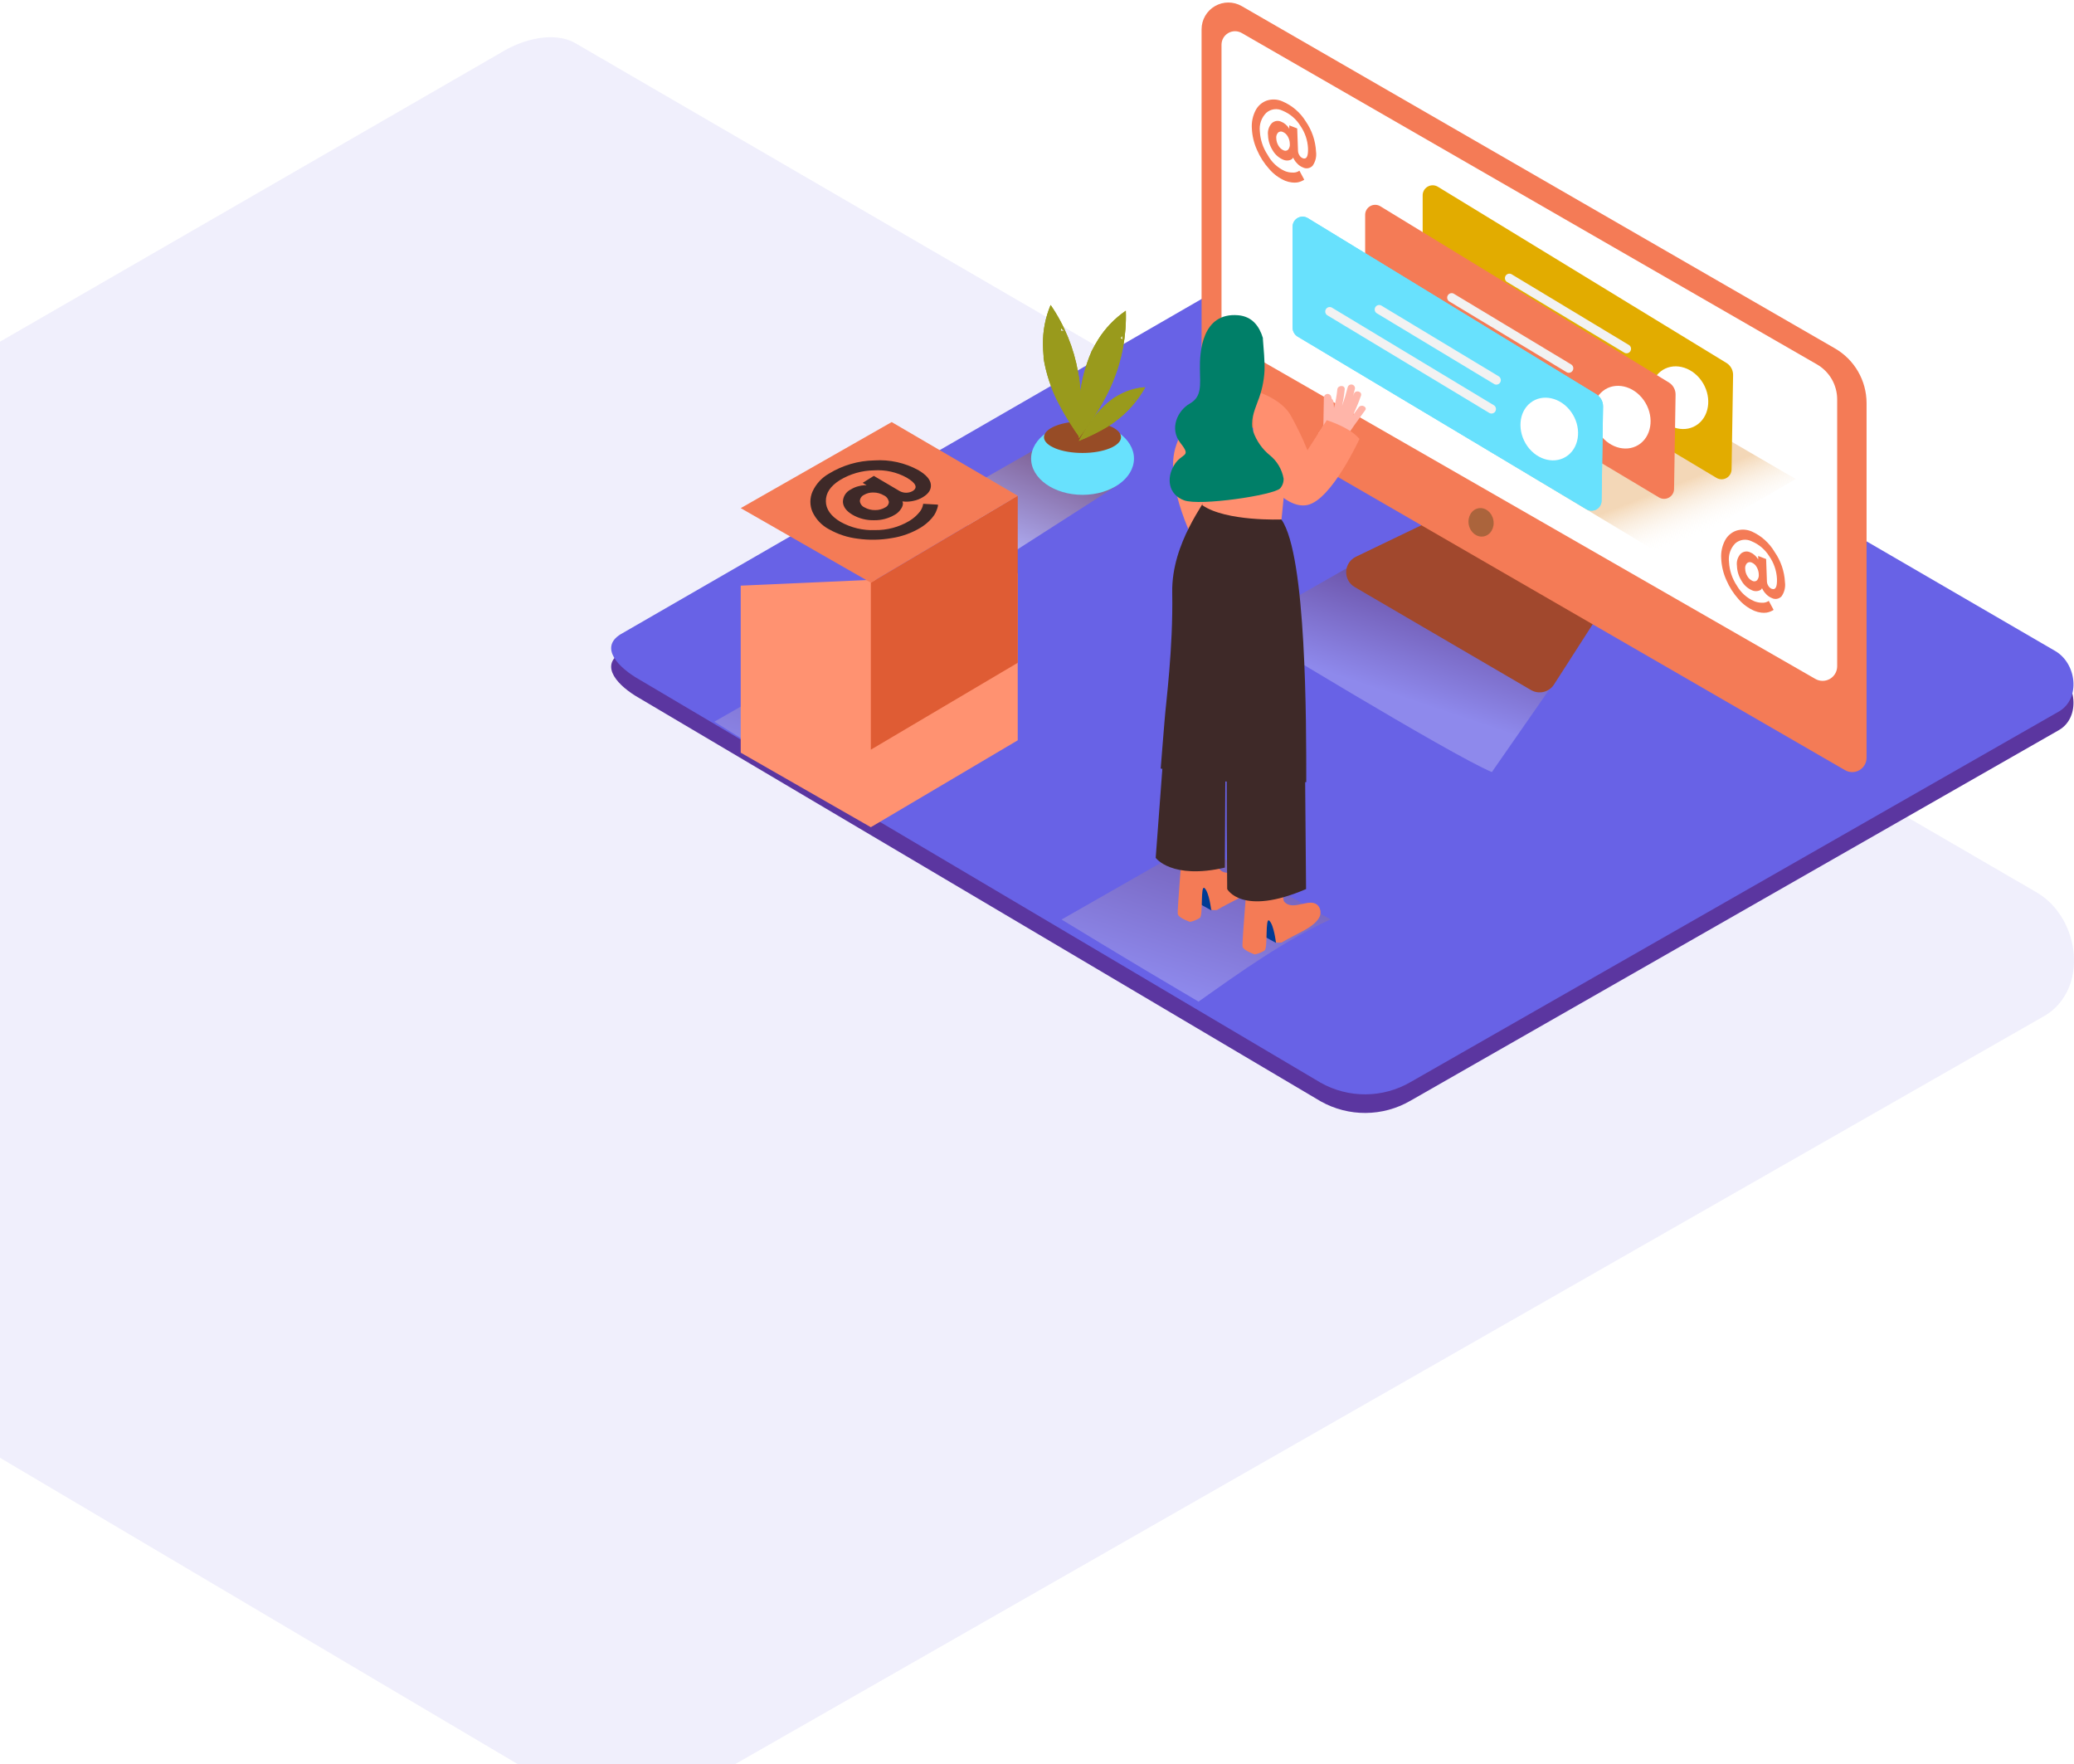<svg width="669" height="569" viewBox="0 0 669 569" fill="none" xmlns="http://www.w3.org/2000/svg">
<path opacity="0.099" d="M172.755 572.353L-276.256 306.729C-290.551 298.683 -302.804 285.501 -288.875 276.852L161.733 16.89C168.487 12.696 178.751 9.944 185.636 13.954L656.901 287.781C671.197 296.089 673.762 319.231 659.52 327.618L231.925 571.933C213.663 582.537 191.165 582.697 172.755 572.353Z" fill="#6862E6"/>
<path d="M426.018 355.203L206.313 225.211C199.318 221.273 193.323 214.822 200.138 210.589L420.625 83.367C423.93 81.315 428.952 79.968 432.321 81.93L662.916 215.937C669.91 220.003 671.166 231.329 664.197 235.433L454.971 354.998C446.035 360.187 435.026 360.265 426.018 355.203Z" fill="#5B36A0"/>
<path d="M426.018 349.203L206.313 219.211C199.318 215.273 193.323 208.822 200.138 204.589L420.625 77.367C423.93 75.315 428.952 73.968 432.321 75.93L662.916 209.937C669.91 214.003 671.166 225.329 664.197 229.433L454.971 348.998C446.035 354.187 435.026 354.265 426.018 349.203Z" fill="#6862E6"/>
<g style="mix-blend-mode:multiply" opacity="0.25">
<path d="M444.133 177.693L400.781 202.46C400.781 202.46 467.564 243.26 481.22 249.006L506.188 213.093" fill="url(#paint0_linear_2_2)"/>
</g>
<g style="mix-blend-mode:multiply" opacity="0.25">
<path d="M429.157 296.513L385.792 271.798L342.428 296.565C342.428 296.565 365.013 310.366 386.599 323.038C400.307 313.328 414.027 303.517 429.157 296.513Z" fill="url(#paint1_linear_2_2)"/>
</g>
<g style="mix-blend-mode:multiply" opacity="0.46">
<path d="M335.728 143.883L308.223 159.595C308.223 159.595 310.554 173.999 324.211 179.745L360.222 156.658" fill="url(#paint2_linear_2_2)"/>
</g>
<ellipse cx="349.192" cy="147.898" rx="16.59" ry="11.697" fill="#68E1FD"/>
<ellipse cx="349.179" cy="140.997" rx="12.427" ry="5.092" fill="#974C26"/>
<path fill-rule="evenodd" clip-rule="evenodd" d="M348.474 125.619C348.654 127.915 348.73 130.21 348.73 132.506C348.718 135.379 348.577 138.252 348.269 141.113C347.283 139.74 346.309 138.304 345.284 136.688C343.965 134.623 342.735 132.506 341.608 130.339C340.56 128.411 339.664 126.404 338.93 124.336C338.114 122.09 337.459 119.788 336.97 117.448C336.842 116.884 336.727 116.217 336.624 115.602V115.383V114.845C336.522 113.639 336.419 112.357 336.419 111.074C336.362 106.712 337.204 102.385 338.892 98.363C343.377 104.876 346.401 112.284 347.757 120.078C347.842 120.54 347.923 121.006 348 121.476C348 121.386 348.18 122.322 348.18 122.669L348.308 123.836C348.368 124.426 348.423 125.02 348.474 125.619ZM342.21 106.687C342.21 106.687 342.21 106.687 342.21 106.687H342.197C342.201 106.687 342.206 106.687 342.21 106.687ZM342.21 106.687C342.525 106.669 342.841 106.704 343.145 106.79C342.838 106.448 342.526 106.114 342.21 105.79C342.275 106.085 342.276 106.391 342.21 106.687Z" fill="#999A1C"/>
<path fill-rule="evenodd" clip-rule="evenodd" d="M356.494 128.338C355.405 130.428 354.278 132.34 352.996 134.276C351.446 136.7 349.73 139.035 348.026 141.305C347.911 139.625 347.911 137.88 347.911 135.969C347.911 133.52 348.013 131.083 348.244 128.646C348.402 126.456 348.732 124.281 349.23 122.143C349.753 119.809 350.443 117.516 351.293 115.281C351.523 114.691 351.767 114.114 352.01 113.537L352.01 113.537L352.074 113.331L352.33 112.857C352.907 111.741 353.522 110.638 354.188 109.573C356.502 105.868 359.554 102.68 363.155 100.21C363.416 108.124 361.96 116 358.889 123.297C358.71 123.716 358.526 124.144 358.339 124.58L357.839 125.683L357.314 126.747C357.049 127.278 356.776 127.808 356.494 128.338ZM361.887 108.239C361.801 108.529 361.652 108.796 361.452 109.022C361.702 109.154 361.93 109.322 362.131 109.522C362.062 109.112 361.981 108.684 361.887 108.239Z" fill="#999A1C"/>
<path fill-rule="evenodd" clip-rule="evenodd" d="M356.75 137.919C355.478 138.663 354.196 139.355 352.907 139.997C351.293 140.805 349.64 141.523 347.987 142.216C348.474 141.279 349.025 140.317 349.64 139.291C350.447 138.009 351.293 136.726 352.202 135.443C352.993 134.312 353.871 133.244 354.828 132.25C355.865 131.158 356.978 130.142 358.159 129.21L359.107 128.505L359.21 128.415L359.504 128.235C360.183 127.825 360.862 127.427 361.567 127.068C364.004 125.814 366.673 125.076 369.407 124.9C366.997 129.25 363.676 133.026 359.671 135.969L358.954 136.495L358.339 136.931L357.711 137.329L356.75 137.919ZM366.102 128.812C365.963 128.941 365.796 129.038 365.615 129.095V129.107C365.701 129.268 365.761 129.441 365.794 129.62C365.906 129.355 366.008 129.086 366.102 128.812Z" fill="#999A1C"/>
<path fill-rule="evenodd" clip-rule="evenodd" d="M348.474 125.619C348.654 127.915 348.73 130.21 348.73 132.506C348.718 135.379 348.577 138.252 348.269 141.113C347.283 139.74 346.309 138.304 345.284 136.688C343.965 134.623 342.735 132.506 341.608 130.339C340.56 128.411 339.664 126.404 338.93 124.336C338.114 122.09 337.459 119.788 336.97 117.448C336.842 116.884 336.727 116.217 336.624 115.602V115.383V114.845C336.522 113.639 336.419 112.357 336.419 111.074C336.362 106.712 337.204 102.385 338.892 98.363C343.377 104.876 346.401 112.284 347.757 120.078C347.842 120.54 347.923 121.006 348 121.476C348 121.386 348.18 122.322 348.18 122.669L348.308 123.836C348.368 124.426 348.423 125.02 348.474 125.619ZM342.21 106.687C342.21 106.687 342.21 106.687 342.21 106.687H342.197C342.201 106.687 342.206 106.687 342.21 106.687ZM342.21 106.687C342.525 106.669 342.841 106.704 343.145 106.79C342.838 106.448 342.526 106.114 342.21 105.79C342.275 106.085 342.276 106.391 342.21 106.687Z" fill="#999A1C"/>
<path fill-rule="evenodd" clip-rule="evenodd" d="M356.494 128.338C355.405 130.428 354.278 132.34 352.996 134.276C351.446 136.7 349.73 139.035 348.026 141.305C347.911 139.625 347.911 137.88 347.911 135.969C347.911 133.52 348.013 131.083 348.244 128.646C348.402 126.456 348.732 124.281 349.23 122.143C349.753 119.809 350.443 117.516 351.293 115.281C351.523 114.691 351.767 114.114 352.01 113.537L352.01 113.537L352.074 113.331L352.33 112.857C352.907 111.741 353.522 110.638 354.188 109.573C356.502 105.868 359.554 102.68 363.155 100.21C363.416 108.124 361.96 116 358.889 123.297C358.71 123.716 358.526 124.144 358.339 124.58L357.839 125.683L357.314 126.747C357.049 127.278 356.776 127.808 356.494 128.338ZM361.887 108.239C361.801 108.529 361.652 108.796 361.452 109.022C361.702 109.154 361.93 109.322 362.131 109.522C362.062 109.112 361.981 108.684 361.887 108.239Z" fill="#999A1C"/>
<path fill-rule="evenodd" clip-rule="evenodd" d="M356.75 137.919C355.478 138.663 354.196 139.355 352.907 139.997C351.293 140.805 349.64 141.523 347.987 142.216C348.474 141.279 349.025 140.317 349.64 139.291C350.447 138.009 351.293 136.726 352.202 135.443C352.993 134.312 353.871 133.244 354.828 132.25C355.865 131.158 356.978 130.142 358.159 129.21L359.107 128.505L359.21 128.415L359.504 128.235C360.183 127.825 360.862 127.427 361.567 127.068C364.004 125.814 366.673 125.076 369.407 124.9C366.997 129.25 363.676 133.026 359.671 135.969L358.954 136.495L358.339 136.931L357.711 137.329L356.75 137.919ZM366.102 128.812C365.963 128.941 365.796 129.038 365.615 129.095V129.107C365.701 129.268 365.761 129.441 365.794 129.62C365.906 129.355 366.008 129.086 366.102 128.812Z" fill="#999A1C"/>
<path d="M461.35 168.022L437.356 179.565C435.513 180.452 434.311 182.285 434.231 184.33C434.15 186.375 435.205 188.297 436.971 189.326L493.839 222.545C496.392 224.04 499.669 223.254 501.269 220.763L515.092 199.24" fill="#A1482D"/>
<path d="M591.854 112.344L400.525 1.962C397.853 0.424 394.566 0.428 391.898 1.973C389.23 3.517 387.587 6.368 387.586 9.453V124.285C387.586 126.851 388.953 129.222 391.173 130.505L595.146 248.39C596.578 249.221 598.345 249.222 599.778 248.393C601.211 247.565 602.093 246.032 602.09 244.375V130.018C602.084 122.717 598.18 115.976 591.854 112.344Z" fill="#F47B56"/>
<path d="M400.537 10.646L586.089 117.525C590.122 119.85 592.608 124.154 592.61 128.812V214.888C592.607 216.564 591.714 218.112 590.265 218.953C588.816 219.793 587.031 219.798 585.577 218.967L396.348 110.304C394.907 109.477 394.017 107.941 394.017 106.277V14.429C394.017 12.874 394.844 11.437 396.188 10.657C397.532 9.877 399.189 9.873 400.537 10.646Z" fill="white"/>
<ellipse cx="477.738" cy="168.465" rx="4.036" ry="4.617" transform="rotate(-10.9 477.738 168.465)" fill="#AB643C"/>
<path opacity="0.32" d="M450.41 127.427L536.639 179.296L579.235 154.503L503.126 110.15" fill="url(#paint3_linear_2_2)"/>
<path d="M556.97 117.102L463.746 60.193C462.73 59.604 461.474 59.615 460.468 60.22C459.461 60.825 458.862 61.93 458.903 63.104V95.529C458.896 96.722 459.513 97.832 460.53 98.453L553.742 154.157C554.739 154.724 555.962 154.717 556.952 154.138C557.942 153.559 558.549 152.496 558.546 151.348L559.033 121.117C559.106 119.507 558.321 117.979 556.97 117.102Z" fill="#E2AC00"/>
<path d="M534.667 133.789C538.01 138.47 543.89 139.779 547.785 136.726C551.679 133.673 552.128 127.402 548.784 122.733C545.44 118.064 539.56 116.743 535.666 119.796C531.771 122.848 531.323 129.107 534.667 133.789Z" fill="white"/>
<path d="M525.52 111.318L487.497 88.397C486.82 88.08 486.014 88.331 485.635 88.976C485.257 89.621 485.431 90.448 486.037 90.886L524.059 113.806C524.736 114.123 525.543 113.873 525.921 113.228C526.3 112.583 526.126 111.755 525.52 111.318Z" fill="#F2F2F2"/>
<path d="M523.957 120.629L471.548 89.039C470.885 88.807 470.152 89.084 469.808 89.697C469.464 90.31 469.609 91.081 470.151 91.527L522.496 123.13C523.173 123.448 523.98 123.197 524.358 122.552C524.737 121.907 524.563 121.08 523.957 120.642V120.629Z" fill="#F2F2F2"/>
<path d="M538.369 123.387L445.196 66.49C444.18 65.902 442.924 65.912 441.918 66.517C440.911 67.123 440.312 68.227 440.353 69.402V101.813C440.338 103.009 440.951 104.124 441.968 104.751L535.179 160.454C536.187 161.034 537.429 161.025 538.427 160.429C539.426 159.833 540.025 158.745 539.996 157.581L540.483 127.35C540.526 125.748 539.723 124.242 538.369 123.387Z" fill="#F47B56"/>
<path d="M516.065 140.074C519.409 144.755 525.289 146.063 529.184 143.011C533.078 139.958 533.526 133.686 530.183 129.018C526.839 124.349 520.959 123.028 517.065 126.08C513.17 129.133 512.722 135.392 516.065 140.074Z" fill="white"/>
<path d="M506.918 117.602L468.87 94.682C468.194 94.365 467.387 94.615 467.008 95.26C466.63 95.906 466.804 96.733 467.41 97.17L505.432 120.091C506.109 120.408 506.916 120.157 507.294 119.512C507.673 118.867 507.499 118.04 506.893 117.602H506.918Z" fill="#F2F2F2"/>
<path d="M505.343 126.978L452.946 95.336C452.27 95.019 451.463 95.27 451.084 95.915C450.706 96.56 450.88 97.387 451.486 97.825L503.895 129.415C504.572 129.732 505.378 129.482 505.757 128.837C506.136 128.192 505.962 127.364 505.355 126.927L505.343 126.978Z" fill="#F2F2F2"/>
<path d="M514.989 127.209L421.791 70.313C420.774 69.724 419.519 69.734 418.512 70.34C417.506 70.945 416.907 72.049 416.948 73.224V105.636C416.94 106.829 417.558 107.939 418.575 108.56L511.786 164.264C512.794 164.844 514.036 164.834 515.035 164.238C516.033 163.643 516.633 162.554 516.603 161.391L517.09 131.16C517.132 129.565 516.334 128.065 514.989 127.209Z" fill="#68E1FD"/>
<path d="M514.989 127.209L421.791 70.313C420.774 69.724 419.519 69.734 418.512 70.34C417.506 70.945 416.907 72.049 416.948 73.224V105.636C416.94 106.829 417.558 107.939 418.575 108.56L511.786 164.264C512.794 164.844 514.036 164.834 515.035 164.238C516.033 163.643 516.633 162.554 516.603 161.391L517.09 131.16C517.132 129.565 516.334 128.065 514.989 127.209Z" fill="#68E1FD"/>
<path d="M492.673 143.896C496.016 148.577 501.897 149.886 505.791 146.833C509.686 143.78 510.134 137.508 506.79 132.84C503.447 128.171 497.566 126.85 493.672 129.903C489.777 132.955 489.368 139.214 492.673 143.896Z" fill="white"/>
<path d="M483.526 121.425L445.491 98.504C444.814 98.187 444.007 98.438 443.629 99.083C443.25 99.728 443.424 100.555 444.03 100.993L482.053 123.913C482.729 124.23 483.536 123.979 483.915 123.335C484.293 122.69 484.119 121.862 483.513 121.425H483.526Z" fill="#F2F2F2"/>
<path d="M481.95 130.749L429.541 99.159C428.864 98.841 428.058 99.092 427.679 99.737C427.301 100.382 427.475 101.209 428.081 101.647L480.49 133.237C481.166 133.555 481.973 133.304 482.352 132.659C482.73 132.014 482.556 131.187 481.95 130.749Z" fill="#F2F2F2"/>
<path d="M392.672 124.028C386.649 129.218 382.094 135.901 379.464 143.408C374.826 156.235 386.42 177.192 386.42 177.192L404.458 162.891" fill="#FF8F6F"/>
<path d="M390.724 293.602L385.831 290.896L387.112 283.893C387.112 283.893 394.401 284.585 395.042 287.176" fill="#003B94"/>
<path d="M392.518 293.499C393.62 292.82 394.773 292.217 395.913 291.614C398.744 290.062 402.831 288.459 404.573 285.547C405.304 284.342 405.212 282.809 404.342 281.699C401.78 278.595 396.169 283.7 393.299 280.263C392.736 279.583 392.467 268.796 392.467 268.796L381.552 271.746C381.552 271.746 379.707 293.422 379.912 294.756C380.117 296.09 383.871 297.321 383.871 297.321C384.988 297.084 386.055 296.649 387.022 296.039C388.162 295.205 387.124 285.034 388.585 286.458C390.045 287.881 390.686 293.448 390.686 293.448C391.292 293.54 391.907 293.557 392.518 293.499Z" fill="#F47B56"/>
<path d="M411.568 304.081L406.674 301.413L407.955 294.41C407.955 294.41 415.244 295.103 415.885 297.694" fill="#003B94"/>
<path d="M413.412 303.978C414.514 303.298 415.667 302.696 416.807 302.093C419.638 300.541 423.725 298.938 425.467 296.026C426.198 294.821 426.106 293.288 425.237 292.178C422.674 289.074 417.063 294.179 414.194 290.742C413.63 290.062 413.361 279.275 413.361 279.275L402.446 282.225C402.446 282.225 400.589 303.978 400.794 305.261C400.999 306.543 404.752 307.826 404.752 307.826C405.87 307.588 406.937 307.154 407.904 306.543C409.044 305.71 408.006 295.539 409.467 296.962C410.927 298.386 411.568 303.953 411.568 303.953C412.179 304.037 412.799 304.046 413.412 303.978Z" fill="#F47B56"/>
<path d="M376.005 233.614L372.789 276.672C372.789 276.672 377.914 283.752 395.093 279.814L395.259 250.788" fill="#3E2928"/>
<path d="M395.849 242.144C395.477 245.85 395.849 286.74 395.849 286.74C395.849 286.74 400.601 295.641 421.291 286.74L420.996 251.994" fill="#3E2928"/>
<path d="M374.403 247.838C375.813 248.813 376.299 243.798 377.773 244.658C383.132 247.775 388.821 250.287 394.734 252.148H394.862C395.147 252.01 395.475 251.993 395.773 252.102C396.07 252.21 396.31 252.436 396.438 252.725C400.091 253.816 403.809 254.673 407.571 255.29C412.4 256.06 416.397 252.482 421.355 252.238C421.355 233.23 421.445 179.129 413.361 167.586L389.443 159.531C389.328 161.506 377.837 174.845 378.118 191.109C378.439 209.437 376.056 226.727 375.646 232.46C375.582 233.435 374.455 246.8 374.403 247.838Z" fill="#3E2928"/>
<path d="M415.564 145.73L413.361 167.534C413.361 167.534 395.516 168.253 387.829 162.943V144.447" fill="#FF8F6F"/>
<path d="M438.252 131.378L436.433 133.866C437.403 131.842 438.259 129.765 438.995 127.645C439.508 126.196 437.189 125.619 436.677 127.068L436.408 127.812C436.63 127.042 436.839 126.269 437.035 125.49C437.195 124.849 436.805 124.2 436.164 124.041C435.524 123.882 434.876 124.272 434.717 124.913C434.214 126.926 433.611 128.912 432.91 130.865C433.302 129.131 433.584 127.375 433.756 125.606C433.91 124.08 431.514 124.144 431.373 125.606C431.174 127.619 430.814 129.614 430.297 131.57C430.297 130.886 430.233 130.202 430.105 129.518C430.069 129.173 429.887 128.86 429.605 128.658C429.541 128.389 429.464 128.133 429.375 127.863C429.187 127.309 428.629 126.97 428.052 127.058C427.474 127.147 427.044 127.638 427.03 128.222L426.876 137.201C426.443 138.132 425.877 138.996 425.198 139.766C426.351 140.564 427.463 141.42 428.529 142.331C429.48 143.136 430.387 143.993 431.245 144.896C432.014 143.939 432.752 142.964 433.461 141.972C433.549 141.897 433.627 141.811 433.692 141.715C435.827 138.552 438.03 135.439 440.302 132.378C441.25 131.326 439.162 130.159 438.252 131.378Z" fill="#FFB5A9"/>
<path d="M404.24 125.85C404.24 125.85 412.669 128.12 416.09 133.545C418.232 137.3 420.119 141.195 421.739 145.204L427.965 135.52C427.965 135.52 435.524 137.842 438.521 141.562C438.521 141.562 429.554 161.185 421.739 162.866C413.925 164.546 405.623 151.348 405.623 151.348C405.623 151.348 403.907 156.863 404.24 150.976" fill="#FF8F6F"/>
<path d="M409.595 146.82C407.144 144.824 405.295 142.187 404.253 139.202C403.24 135.751 404.509 132.724 405.687 129.518C406.963 126.339 407.708 122.972 407.891 119.552C407.993 116.192 407.609 112.831 407.378 109.483C407.345 109.34 407.345 109.191 407.378 109.047C406.251 105.264 403.945 102.057 399.397 101.672C387.624 100.672 386.958 113.729 387.048 119.039C387.137 124.349 387.701 127.94 383.794 130.159C379.886 132.378 377.068 138.201 380.796 142.908C384.524 147.615 381.18 145.897 378.695 150.078C376.21 154.259 376.85 159.48 381.949 161.365C387.048 163.25 410.748 159.71 412.925 157.517C413.698 156.634 414.098 155.484 414.04 154.311C413.508 151.359 411.93 148.699 409.595 146.82Z" fill="#007F68"/>
<path fill-rule="evenodd" clip-rule="evenodd" d="M424.506 48.88C424.325 45.384 423.171 42.008 421.176 39.132C419.4 36.259 416.777 34.009 413.668 32.694C412.076 31.983 410.277 31.891 408.621 32.437C407.041 32.997 405.738 34.146 404.983 35.644C404.073 37.429 403.666 39.429 403.804 41.428C403.915 43.807 404.471 46.143 405.444 48.316C406.415 50.591 407.758 52.689 409.415 54.524C410.814 56.155 412.567 57.445 414.54 58.295C415.234 58.572 415.962 58.758 416.705 58.846C417.27 58.922 417.843 58.922 418.408 58.846C418.85 58.785 419.281 58.664 419.69 58.487C419.949 58.385 420.202 58.265 420.445 58.128L420.702 57.948L419.152 55.062L418.639 55.345C418.118 55.585 417.546 55.691 416.974 55.652C416.095 55.662 415.223 55.492 414.412 55.152C412.08 54.082 410.16 52.281 408.941 50.022C407.411 47.734 406.525 45.075 406.379 42.326C406.133 40.14 406.891 37.96 408.442 36.4C409.911 35.101 412.023 34.831 413.771 35.721C416.124 36.7 418.11 38.396 419.446 40.569C420.933 42.705 421.79 45.216 421.919 47.816C422.013 50.441 421.44 51.51 420.202 51.022C419.761 50.831 419.392 50.503 419.152 50.086C418.868 49.654 418.708 49.153 418.69 48.636L418.434 41.428L415.872 40.428V41.569L415.641 41.159C415.378 40.783 415.068 40.443 414.719 40.146C414.309 39.774 413.836 39.478 413.323 39.273C412.286 38.763 411.041 38.958 410.21 39.761C409.265 40.804 408.828 42.213 409.018 43.609C409.072 45.333 409.585 47.011 410.504 48.47C411.267 49.812 412.445 50.87 413.861 51.484C414.454 51.753 415.116 51.834 415.757 51.715C416.14 51.658 416.502 51.504 416.807 51.266C416.927 51.134 417.031 50.987 417.115 50.83L417.422 51.433C417.718 51.951 418.089 52.422 418.524 52.831C419.008 53.333 419.593 53.727 420.24 53.985C421.301 54.55 422.609 54.323 423.418 53.434C424.341 52.107 424.73 50.481 424.506 48.88ZM416.051 46.353C416.136 47.031 415.946 47.714 415.526 48.252C415.133 48.642 414.533 48.736 414.04 48.483C413.354 48.185 412.782 47.672 412.413 47.02C411.964 46.304 411.712 45.481 411.683 44.635C411.593 43.962 411.799 43.284 412.246 42.775C412.678 42.385 413.306 42.303 413.822 42.57C414.48 42.856 415.025 43.352 415.372 43.981C415.797 44.701 416.031 45.517 416.051 46.353Z" fill="#F47B56"/>
<path fill-rule="evenodd" clip-rule="evenodd" d="M575.764 187.761C575.586 184.264 574.432 180.887 572.433 178.013C570.721 175.108 568.152 172.805 565.079 171.421C563.482 170.715 561.68 170.623 560.019 171.164C558.44 171.732 557.138 172.884 556.381 174.383C555.471 176.164 555.063 178.16 555.202 180.155C555.312 182.534 555.869 184.87 556.842 187.043C557.813 189.322 559.155 191.424 560.813 193.263C562.214 194.89 563.966 196.176 565.938 197.022C566.628 197.303 567.351 197.492 568.09 197.586C568.66 197.661 569.237 197.661 569.807 197.586C570.246 197.517 570.676 197.397 571.088 197.227C571.348 197.124 571.6 197.004 571.844 196.868L572.1 196.688L570.55 193.802L570.037 194.084C569.515 194.32 568.944 194.426 568.372 194.392C567.492 194.392 566.622 194.217 565.81 193.879C563.482 192.861 561.542 191.121 560.275 188.915C558.743 186.629 557.857 183.97 557.713 181.22C557.441 179.029 558.182 176.833 559.725 175.256C561.198 173.964 563.308 173.7 565.054 174.589C567.4 175.568 569.38 177.259 570.716 179.424C572.202 181.565 573.059 184.08 573.189 186.684C573.266 189.313 572.74 190.378 571.459 189.89C571.018 189.699 570.65 189.371 570.409 188.954C570.129 188.52 569.97 188.02 569.948 187.505L569.691 180.296L567.129 179.309V180.45L566.886 180.04C566.622 179.661 566.312 179.316 565.963 179.014C565.554 178.641 565.081 178.346 564.567 178.142C563.534 177.633 562.294 177.828 561.467 178.629C560.515 179.669 560.078 181.08 560.275 182.477C560.329 184.207 560.847 185.89 561.774 187.351C562.535 188.698 563.713 189.761 565.131 190.378C565.72 190.647 566.379 190.723 567.014 190.596C567.398 190.542 567.76 190.387 568.064 190.147C568.182 190.013 568.285 189.867 568.372 189.711L568.679 190.313C568.978 190.83 569.349 191.301 569.781 191.712C570.268 192.211 570.852 192.604 571.498 192.866C572.559 193.426 573.864 193.2 574.675 192.314C575.598 190.988 575.987 189.362 575.764 187.761ZM567.321 185.234C567.402 185.914 567.208 186.597 566.783 187.133C566.387 187.519 565.788 187.607 565.297 187.351C564.61 187.048 564.039 186.531 563.67 185.876C563.221 185.163 562.969 184.345 562.94 183.503C562.851 182.828 563.061 182.148 563.517 181.643C563.951 181.257 564.578 181.181 565.092 181.451C565.748 181.736 566.289 182.233 566.63 182.862C567.061 183.58 567.299 184.397 567.321 185.234Z" fill="#F47B56"/>
<g style="mix-blend-mode:multiply" opacity="0.25">
<path d="M317.139 232.704L273.774 208.001L230.423 232.755C230.423 232.755 254.545 247.838 276.132 260.511C289.839 250.814 302.022 239.72 317.139 232.704Z" fill="url(#paint4_linear_2_2)"/>
</g>
<g filter="url(#filter0_d_2_2)">
<path fill-rule="evenodd" clip-rule="evenodd" d="M238.93 163.881V217.75L280.899 241.786L328.286 213.761V159.892" fill="#FF9271"/>
</g>
<path d="M280.899 187.917V241.786L328.286 213.761V159.892L280.899 187.917Z" fill="#DF5C34"/>
<path d="M238.93 163.881L287.624 136.125L328.286 159.892L280.899 187.917L238.93 163.881Z" fill="#F47B56"/>
<path fill-rule="evenodd" clip-rule="evenodd" d="M296.22 151.619C291.879 149.242 286.95 148.156 282.013 148.489C276.833 148.581 271.773 150.06 267.358 152.773C265.042 154.092 263.2 156.107 262.092 158.532C261.169 160.632 261.169 163.024 262.092 165.125C263.21 167.507 265.072 169.461 267.396 170.691C270.276 172.319 273.451 173.357 276.735 173.744C280.349 174.244 284.018 174.179 287.612 173.552C290.909 173.05 294.077 171.908 296.938 170.191C297.931 169.584 298.854 168.87 299.692 168.062C300.328 167.459 300.895 166.788 301.383 166.061C301.721 165.522 301.997 164.945 302.203 164.342C302.346 163.967 302.462 163.581 302.549 163.188C302.557 163.043 302.557 162.897 302.549 162.752L297.796 162.483L297.617 163.291C297.359 164.105 296.921 164.85 296.336 165.471C295.461 166.487 294.427 167.353 293.274 168.036C289.942 170.012 286.128 171.024 282.257 170.961C278.368 171.125 274.509 170.206 271.111 168.306C267.998 166.472 266.397 164.188 266.397 161.623C266.371 159.007 267.87 156.754 270.893 154.864C274.216 152.838 278.021 151.744 281.911 151.696C285.581 151.454 289.244 152.269 292.467 154.043C295.499 155.839 296.131 157.288 294.363 158.391C293.067 159.089 291.508 159.089 290.212 158.391L281.872 153.479L278.272 155.723L279.554 156.493H278.849C278.159 156.531 277.476 156.647 276.812 156.839C275.98 157.055 275.185 157.397 274.455 157.852C272.904 158.589 271.909 160.148 271.893 161.867C271.97 163.457 272.994 164.843 274.993 166.023C277.106 167.237 279.513 167.845 281.949 167.78C284.304 167.826 286.624 167.213 288.649 166.01C289.518 165.517 290.243 164.805 290.75 163.945C291.055 163.482 291.232 162.946 291.263 162.393C291.234 162.159 291.174 161.93 291.083 161.713L292.057 161.79C292.949 161.816 293.84 161.726 294.709 161.521C295.766 161.307 296.776 160.908 297.694 160.341C299.628 159.173 300.448 157.788 300.256 156.198C300.064 154.607 298.706 153.081 296.22 151.619ZM285.075 159.751C285.906 160.112 286.506 160.861 286.676 161.752H286.728C286.741 162.571 286.268 163.321 285.523 163.663C284.539 164.244 283.412 164.538 282.269 164.509C281.081 164.537 279.907 164.24 278.875 163.65C278.054 163.29 277.48 162.526 277.363 161.636C277.382 160.782 277.877 160.01 278.644 159.635C279.579 159.075 280.656 158.799 281.744 158.84C282.916 158.842 284.065 159.156 285.075 159.751Z" fill="#3E2928"/>
<defs>
<filter id="filter0_d_2_2" x="188.93" y="134.892" width="189.355" height="181.895" filterUnits="userSpaceOnUse" color-interpolation-filters="sRGB">
<feFlood flood-opacity="0" result="BackgroundImageFix"/>
<feColorMatrix in="SourceAlpha" type="matrix" values="0 0 0 0 0 0 0 0 0 0 0 0 0 0 0 0 0 0 127 0" result="hardAlpha"/>
<feOffset dy="25"/>
<feGaussianBlur stdDeviation="25"/>
<feColorMatrix type="matrix" values="0 0 0 0 0.209 0 0 0 0 0.069 0 0 0 0 0.478 0 0 0 0.497 0"/>
<feBlend mode="normal" in2="BackgroundImageFix" result="effect1_dropShadow_2_2"/>
<feBlend mode="normal" in="SourceGraphic" in2="effect1_dropShadow_2_2" result="shape"/>
</filter>
<linearGradient id="paint0_linear_2_2" x1="443.715" y1="185.543" x2="432.685" y2="218.24" gradientUnits="userSpaceOnUse">
<stop stop-color="#78B46A"/>
<stop offset="0.03" stop-color="#7F3500"/>
<stop offset="1" stop-color="white"/>
</linearGradient>
<linearGradient id="paint1_linear_2_2" x1="371.536" y1="252.477" x2="352.981" y2="310.838" gradientUnits="userSpaceOnUse">
<stop stop-color="#78B46A"/>
<stop offset="0.03" stop-color="#7F3500"/>
<stop offset="1" stop-color="white"/>
</linearGradient>
<linearGradient id="paint2_linear_2_2" x1="325.7" y1="130.002" x2="308.536" y2="169.625" gradientUnits="userSpaceOnUse">
<stop stop-color="#78B46A"/>
<stop offset="0.03" stop-color="#7F3500"/>
<stop offset="1" stop-color="white"/>
</linearGradient>
<linearGradient id="paint3_linear_2_2" x1="566.656" y1="165.452" x2="559.951" y2="148.459" gradientUnits="userSpaceOnUse">
<stop stop-color="white" stop-opacity="0.01"/>
<stop offset="0.99" stop-color="#DC841E"/>
</linearGradient>
<linearGradient id="paint4_linear_2_2" x1="260.555" y1="188.349" x2="241.033" y2="246.801" gradientUnits="userSpaceOnUse">
<stop stop-color="#78B46A"/>
<stop offset="0.03" stop-color="#7F3500"/>
<stop offset="1" stop-color="white"/>
</linearGradient>
</defs>
</svg>
